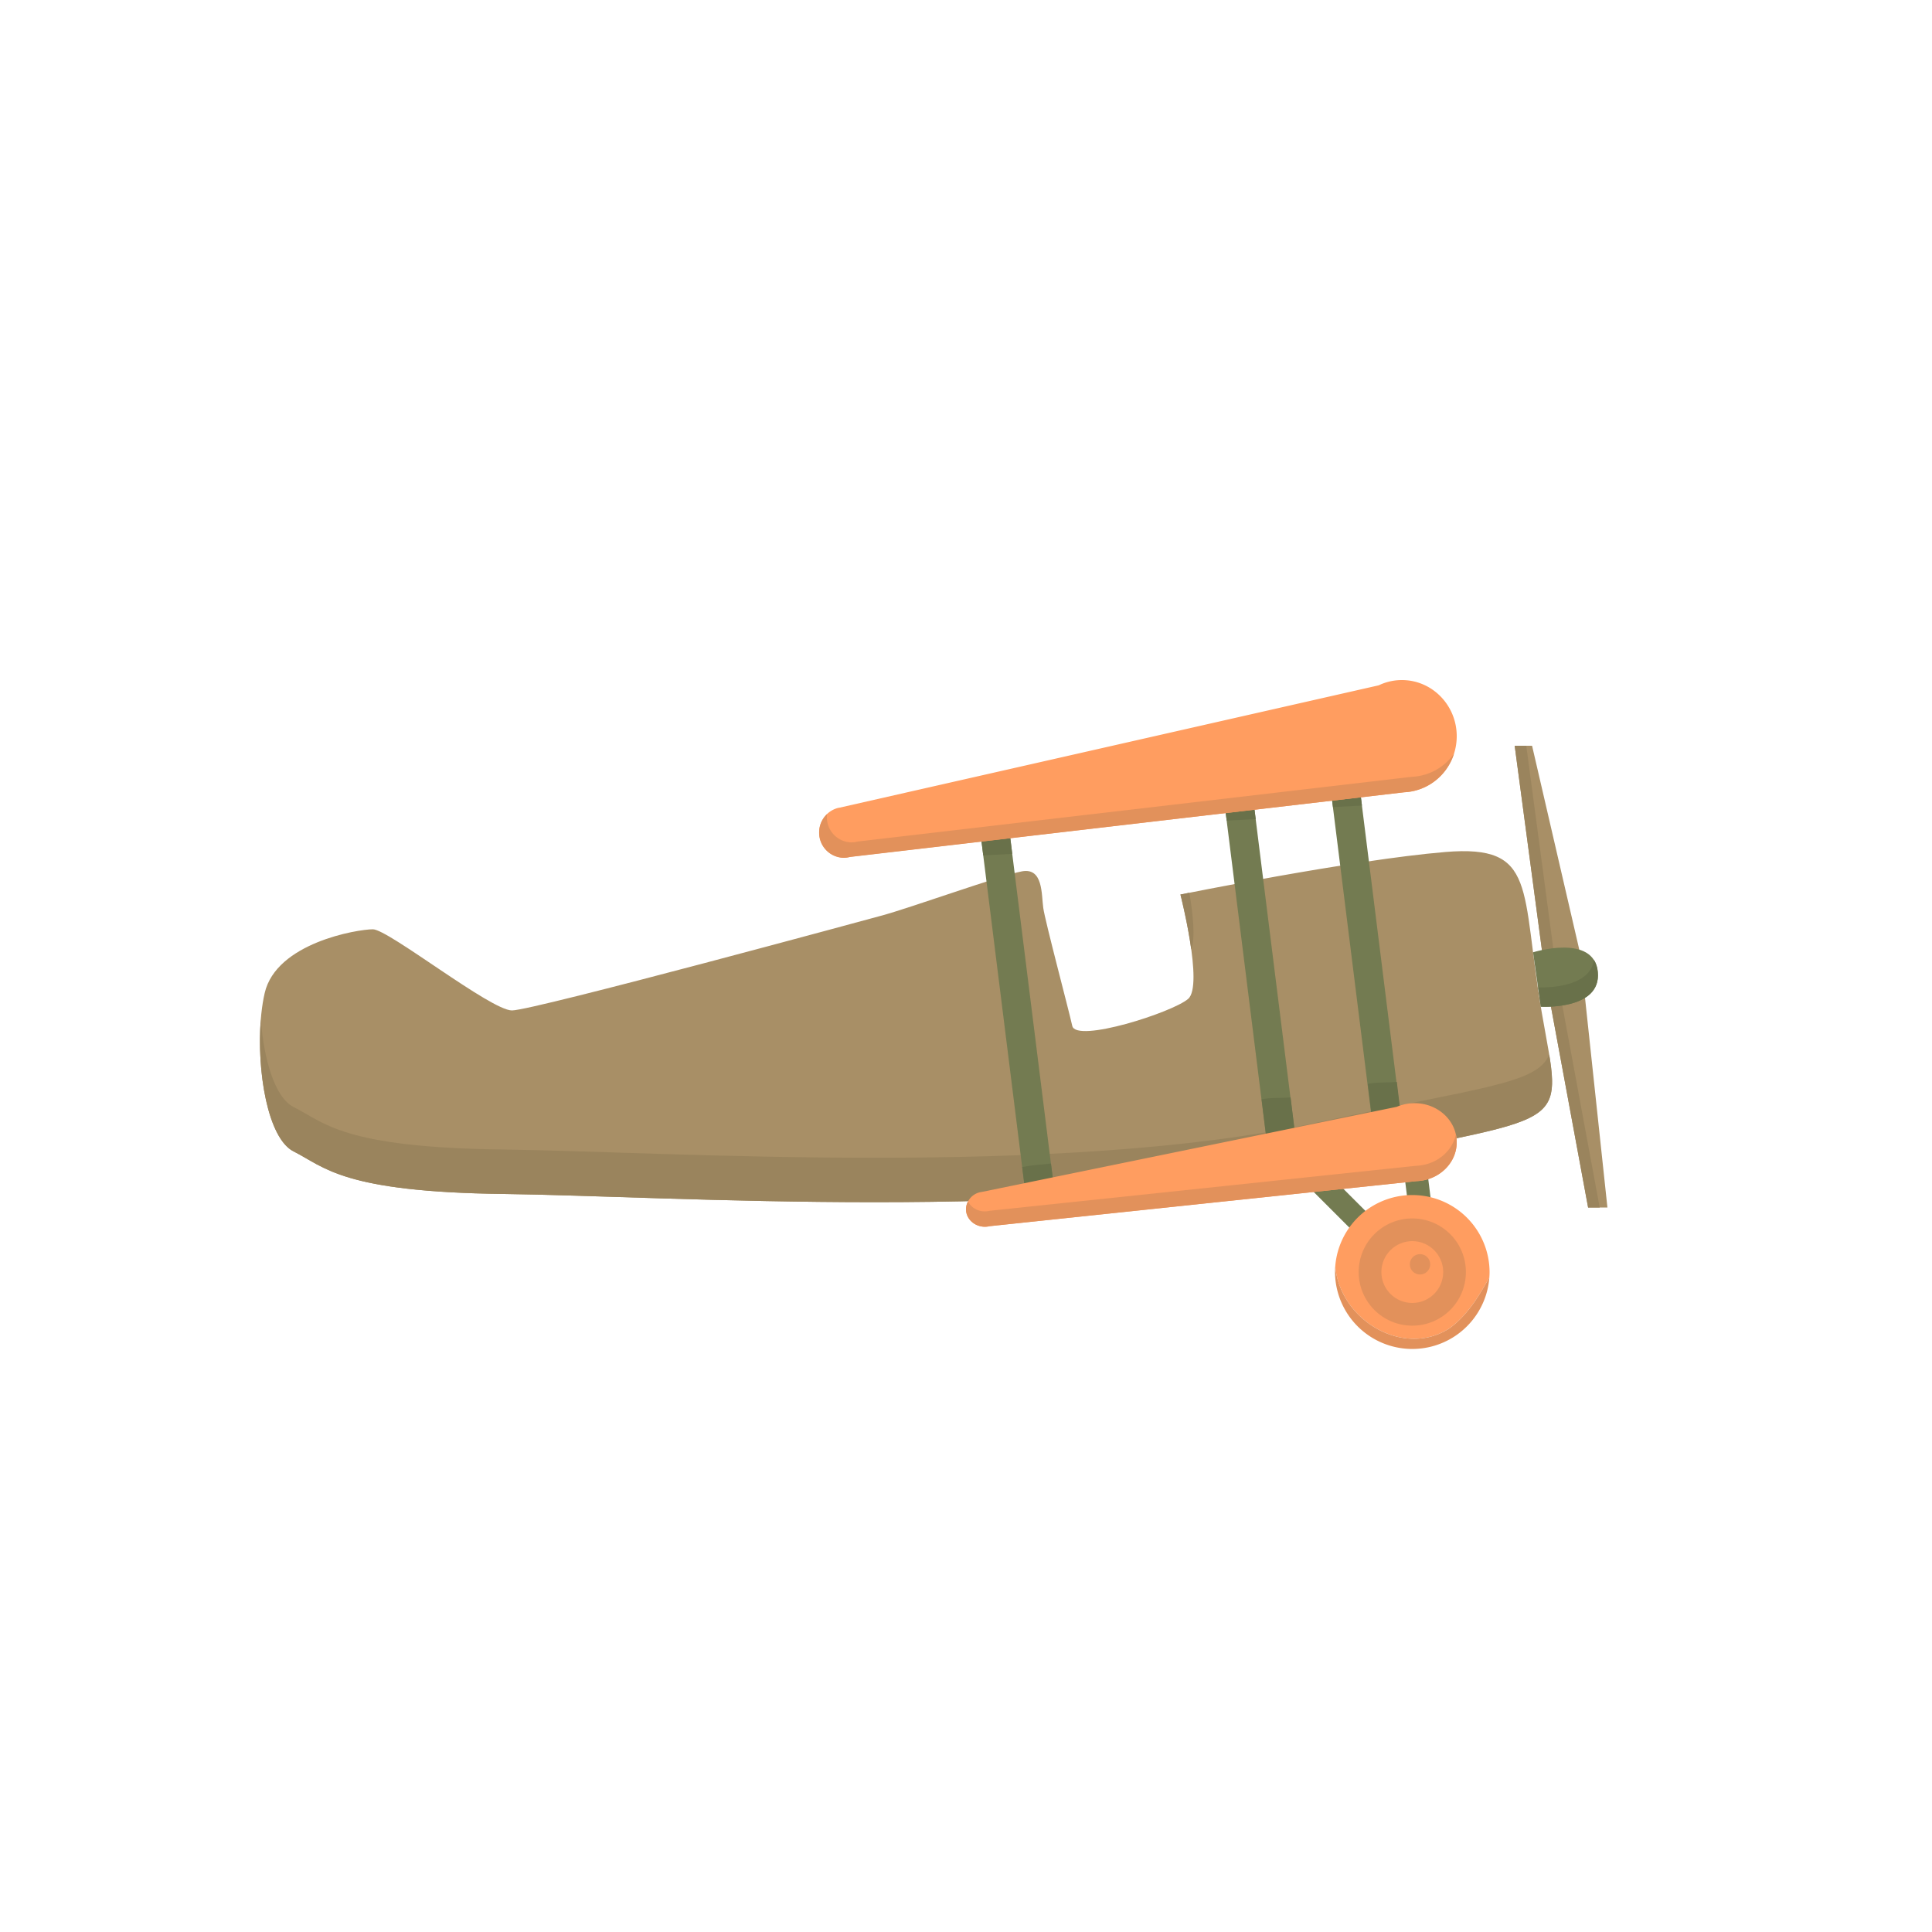 <svg id="Capa_1" data-name="Capa 1" xmlns="http://www.w3.org/2000/svg" viewBox="0 0 1000 1000"><defs><style>.cls-1{fill:#737b51;}.cls-2{fill:#ff9d60;}.cls-3{fill:#e2915b;}.cls-4{fill:#a88f66;}.cls-5{fill:#9a845d;}.cls-6{fill:#69714a;}</style></defs><rect class="cls-1" x="661" y="628" width="89" height="12" transform="translate(654.94 -313.17) rotate(45)"/><rect class="cls-1" x="690.5" y="618.25" width="89" height="12" transform="translate(1263.29 -182.49) rotate(82.88)"/><path class="cls-2" d="M750.28,687.52c9.33-6.78,15.09-16.53,20.61-26.34.07-.92.11-1.84.11-2.77a40,40,0,0,0-79.87-3.08C693.55,683.46,726.56,702.94,750.28,687.52Z"/><path class="cls-3" d="M750.28,687.52c-23.72,15.42-56.73-4.06-59.15-32.19-.08,1-.13,2-.13,3.08a40,40,0,0,0,79.89,2.77C765.37,671,759.61,680.74,750.28,687.52Z"/><circle class="cls-3" cx="731" cy="658.41" r="27.75"/><circle class="cls-2" cx="731" cy="658.41" r="16"/><circle class="cls-3" cx="735" cy="654.41" r="5.28"/><path class="cls-4" d="M456,474s-180,49-191,49-64-42-72-42-50,7-56,33-1,74,15,82,25,21,109,22,287,15,421-14,127-16,116-80-2-87-50-83-137,22-137,22,12,47,4,54-58,23-60,14-14-54-15-61,0-21-11-19S471,470,456,474Z"/><path class="cls-5" d="M615.62,462.08,611,463s3.68,14.4,5.6,28.45C618.78,485.61,617.51,473.23,615.62,462.08Z"/><path class="cls-5" d="M682,581c-134,29-337,15-421,14s-93-14-109-22c-9.78-4.89-15.45-24.74-17-45.37-2.15,26.45,3.52,61.63,17,68.37,16,8,25,21,109,22s287,15,421-14c116-25.11,126.34-18.74,119.87-58.14C795.6,561.09,767.51,562.49,682,581Z"/><polygon class="cls-4" points="784 386 793 386 818 494 832 625 822 625 800 506 784 386"/><rect class="cls-1" x="519.52" y="428.95" width="15" height="196" transform="translate(-61.27 69.42) rotate(-7.12)"/><path class="cls-6" d="M522.31,428.77l-14.89,1.86,1.52,12.13c5-.29,10-.5,15-.8Z"/><path class="cls-6" d="M529.09,604.05l2.64,21.07,14.88-1.86-2.63-21C539.11,602.73,534.11,603.08,529.09,604.05Z"/><rect class="cls-1" x="645.52" y="410.95" width="15" height="196" transform="translate(-58.07 84.9) rotate(-7.12)"/><path class="cls-6" d="M648.31,410.77l-14.89,1.86,1.52,12.13c5-.29,10-.5,15-.8Z"/><path class="cls-6" d="M653,569l4.73,38.12,14.88-1.86L668,568C663.13,568.48,658,568,653,569Z"/><rect class="cls-1" x="700.52" y="403.95" width="15" height="196" transform="translate(-56.78 91.67) rotate(-7.12)"/><path class="cls-6" d="M703.31,403.77l-14.89,1.86,1.52,12.13c5-.29,10-.5,15-.8Z"/><path class="cls-6" d="M708,561l4.73,39.12,14.88-1.86L723,560C718.13,560.48,713,560,708,561Z"/><path class="cls-2" d="M754,591.21c0-11.16-9.78-20.21-21.83-20.21a23.28,23.28,0,0,0-9.23,1.89L507.9,617l-.16,0-.28.06h0a9.26,9.26,0,0,0-7.46,8.82c0,4.9,4.2,8.89,9.46,9.07v0h.37a10.47,10.47,0,0,0,2.45-.3l220.79-23.3C744.71,611,754,602.09,754,591.21Z"/><path class="cls-3" d="M733.07,603.4,512.28,626.7a10.47,10.47,0,0,1-2.45.3h-.37v0A9.86,9.86,0,0,1,501,621.9a8.55,8.55,0,0,0-1,4c0,4.9,4.2,8.89,9.46,9.07v0h.37a10.47,10.47,0,0,0,2.45-.3l220.79-23.3C744.71,611,754,602.09,754,591.21a18.85,18.85,0,0,0-.43-4C751.62,596.19,743.24,603,733.07,603.4Z"/><path class="cls-2" d="M754,381.05c0-16-12.7-29.05-28.37-29.05a27.7,27.7,0,0,0-12,2.72L434.26,418.11l-.2,0-.37.09h0a13.1,13.1,0,0,0,2.6,25.73v0l.15,0,.33,0a12.39,12.39,0,0,0,3.18-.43L726.8,410.08C741.93,409.45,754,396.7,754,381.05Z"/><path class="cls-3" d="M730.8,402.07,444,435.57a12.39,12.39,0,0,1-3.18.43l-.33,0-.15,0v0A12.93,12.93,0,0,1,428,422.93a13.85,13.85,0,0,1,.1-1.59,13.14,13.14,0,0,0-4.1,9.59A12.93,12.93,0,0,0,436.29,444v0l.15,0,.33,0a12.39,12.39,0,0,0,3.18-.43l286.85-33.5a28.47,28.47,0,0,0,25.78-19.94A28.17,28.17,0,0,1,730.8,402.07Z"/><polygon class="cls-5" points="790 386 784 386 800 506 822 625 828 625 806 506 790 386"/><path class="cls-1" d="M793.5,492.91l4,28.13s31.5,2,29.5-18S793.5,492.91,793.5,492.91Z"/><path class="cls-6" d="M827,503a13.7,13.7,0,0,0-2-6.22c-1.92,14.6-25,14.42-28.87,14.28l1.42,10S829,523,827,503Z"/></svg>